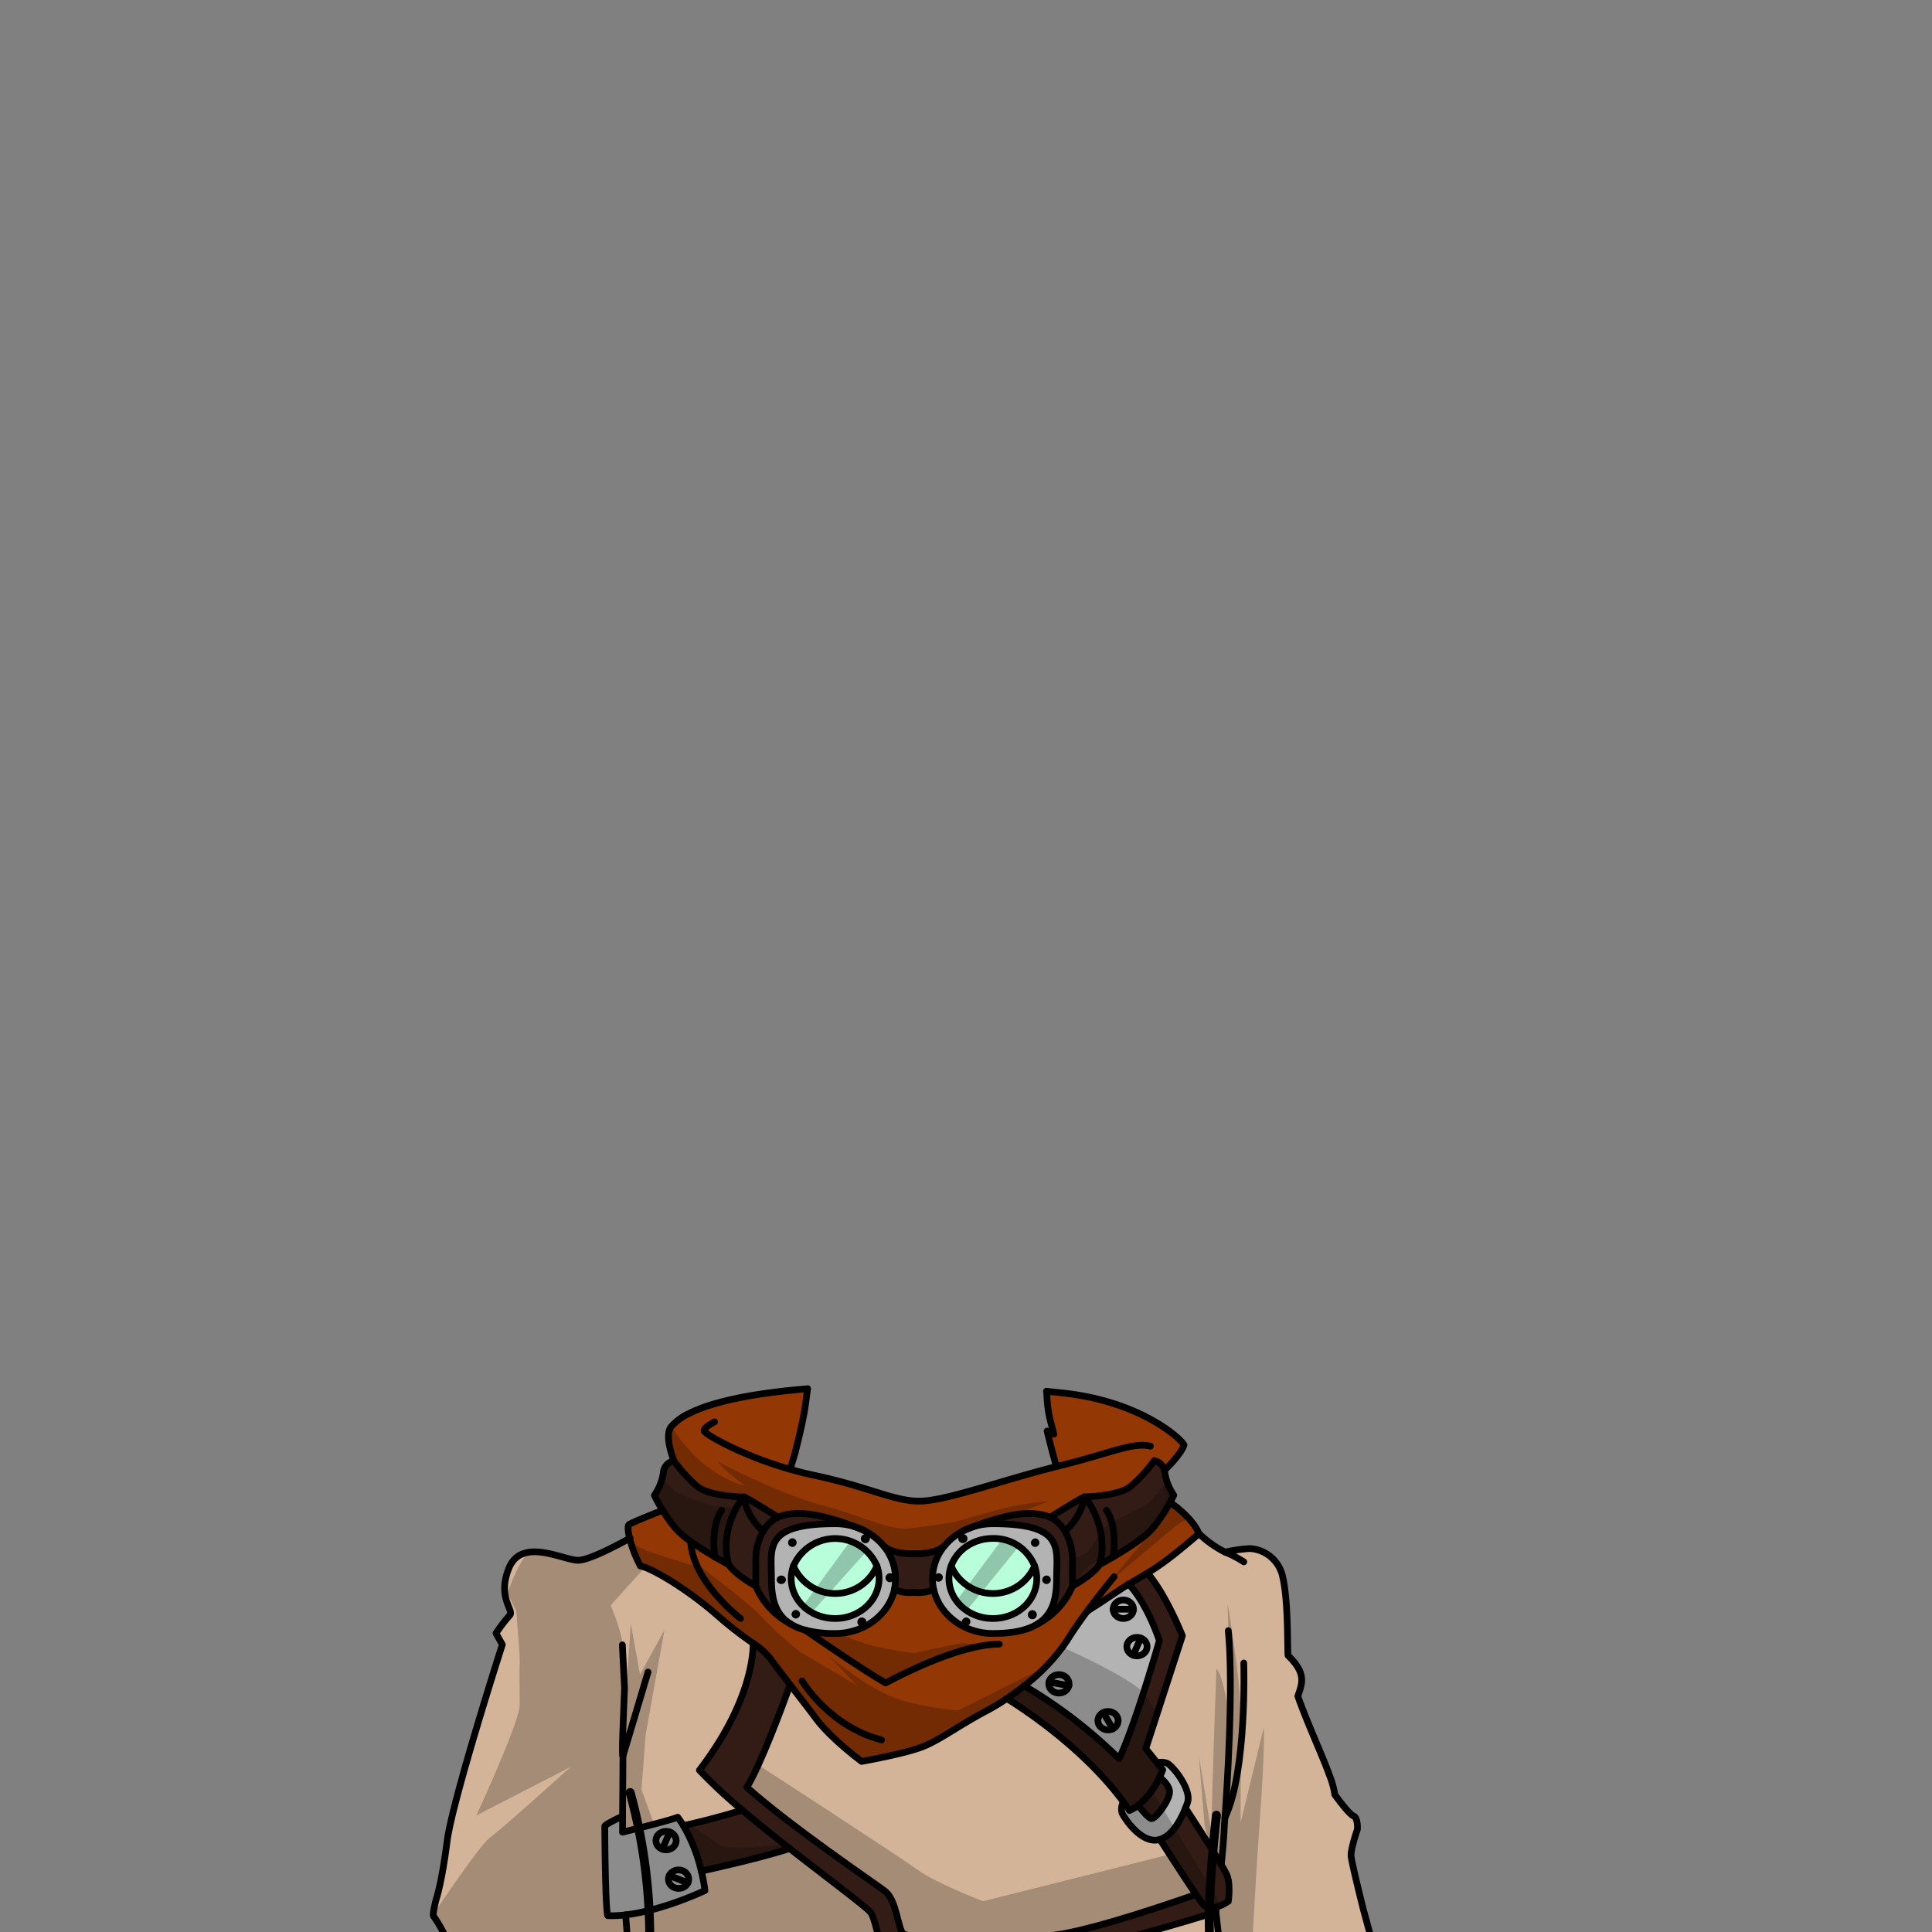 <svg xmlns="http://www.w3.org/2000/svg" viewBox="0 0 432 432">
  <rect x="0" y="0" width="432" height="432" fill="#808080" stroke="none"/>
  <defs>
    <style>.GUNDAN_RAT_OUTFIT_RAT_OUTFIT_28_cls-1{isolation:isolate;}.GUNDAN_RAT_OUTFIT_RAT_OUTFIT_28_cls-2{fill:#b9fedb;}.GUNDAN_RAT_OUTFIT_RAT_OUTFIT_28_cls-3{fill:#b3b3b3;}.GUNDAN_RAT_OUTFIT_RAT_OUTFIT_28_cls-4{fill:#331c16;}.GUNDAN_RAT_OUTFIT_RAT_OUTFIT_28_cls-5{fill:#d3b498;}.GUNDAN_RAT_OUTFIT_RAT_OUTFIT_28_cls-6{fill:#933704;}.GUNDAN_RAT_OUTFIT_RAT_OUTFIT_28_cls-7,.GUNDAN_RAT_OUTFIT_RAT_OUTFIT_28_cls-8{fill:none;stroke:#000;stroke-linecap:round;stroke-linejoin:round;}.GUNDAN_RAT_OUTFIT_RAT_OUTFIT_28_cls-7{stroke-width:1.5px;}.GUNDAN_RAT_OUTFIT_RAT_OUTFIT_28_cls-8{stroke-width:2px;}.GUNDAN_RAT_OUTFIT_RAT_OUTFIT_28_cls-9{opacity:0.22;mix-blend-mode:multiply;}</style>
  </defs>
  <g class="GUNDAN_RAT_OUTFIT_RAT_OUTFIT_28_cls-1">
    <g id="Outfit">
      <path class="GUNDAN_RAT_OUTFIT_RAT_OUTFIT_28_cls-2" d="M196.08,350.16a10.16,10.16,0,0,0-18.66,0,8.17,8.17,0,0,0-.5,2.8,2.09,2.09,0,0,0,0,.25c.14,4.82,4.48,8.69,9.82,8.69s9.82-4,9.82-8.94a1.27,1.27,0,0,0,0-.2A8,8,0,0,0,196.08,350.16Z" />
      <path class="GUNDAN_RAT_OUTFIT_RAT_OUTFIT_28_cls-2" d="M231.34,350.16A9.78,9.78,0,0,0,222,344a10.44,10.44,0,0,0-5.88,1.78,9,9,0,0,0-3.45,4.36,8.16,8.16,0,0,0-.49,2.8c0,4.93,4.4,8.94,9.82,8.94s9.67-3.87,9.81-8.69a2.09,2.09,0,0,0,0-.25A8.16,8.16,0,0,0,231.34,350.16Z" />
      <path class="GUNDAN_RAT_OUTFIT_RAT_OUTFIT_28_cls-3" d="M222,340.67a15.49,15.49,0,0,0-2.06.14h0a13.68,13.68,0,0,0-1.8.37c-1.48.55-2.54,1-2.79,1.1l-.05,0c-.24.13-.48.26-.71.4a13.45,13.45,0,0,0-3.42,2.94,8.67,8.67,0,0,0-.76,1.07l0,0a11.32,11.32,0,0,0-1.87,6.22,11.17,11.17,0,0,0,.27,2.46c1.25,5.6,6.71,9.83,13.23,9.83h.87c4.24-.09,7.17-.88,9.19-2.16,3.39-2.16,4.15-5.75,4.19-9.83V353C236.26,346.18,238.15,340.67,222,340.67Zm9.51,3.33a.94.94,0,1,1-1,.93A1,1,0,0,1,231.52,344Zm-15.38.52a1,1,0,0,1-.85.41,1,1,0,0,1-1-.93.94.94,0,0,1,.5-.81l.13-.06a1.34,1.34,0,0,1,.4-.07,1,1,0,0,1,1,.94A.82.82,0,0,1,216.14,344.52Zm-6.32,9.15a.94.94,0,1,1,1-.94A1,1,0,0,1,209.82,353.67Zm6.25,9.89a.94.94,0,1,1,1-.94A1,1,0,0,1,216.07,363.56ZM222,361.9a10.31,10.31,0,0,1-5.85-1.77,5.49,5.49,0,0,1-.67-.49,9,9,0,0,1-1.58-1.63.21.21,0,0,1,0-.06,8.33,8.33,0,0,1-1.68-5,8.06,8.06,0,0,1,.49-2.79,9.07,9.07,0,0,1,3.45-4.37c.19-.13.39-.26.59-.37A10.42,10.42,0,0,1,222,344a10.64,10.64,0,0,1,2.05.2h0a10,10,0,0,1,3.75,1.53,9,9,0,0,1,3.52,4.41,8.06,8.06,0,0,1,.49,2.79,2.09,2.09,0,0,1,0,.25C231.68,358,227.35,361.9,222,361.9Zm8.79,0a.94.94,0,1,1,1-.94A1,1,0,0,1,230.8,361.9Zm3.25-7.72a.94.94,0,1,1,1-.94A1,1,0,0,1,234.05,354.18Z" />
      <path class="GUNDAN_RAT_OUTFIT_RAT_OUTFIT_28_cls-3" d="M198.47,346.88l-.09-.13a10.53,10.53,0,0,0-.79-1.1,13.39,13.39,0,0,0-4.13-3.34l-.11-.05-1-.41s0,0,0,0l-.74-.3-.48-.18-.41-.15a11.25,11.25,0,0,0-1.18-.27h0a14,14,0,0,0-2.69-.25c-16.14,0-14.24,5.51-14.24,12.29v.29c0,4.06.78,7.65,4.16,9.81l0,0a11.9,11.9,0,0,0,3.29,1.41h0c.38.1.79.2,1.21.28h0a29.4,29.4,0,0,0,5.53.47c.32,0,.63,0,.94,0h0c6.09-.39,11.08-4.48,12.27-9.8h0a11.8,11.8,0,0,0,.26-2.46v-.23A11.32,11.32,0,0,0,198.47,346.88Zm-4-2.88a1,1,0,1,1-1-.94A1,1,0,0,1,194.5,344Zm-19.8,10.18a.94.94,0,1,1,1-.94A1,1,0,0,1,174.7,354.18Zm1.49-9.25a1,1,0,1,1,1,.95A1,1,0,0,1,176.19,344.93Zm1.77,17a.94.94,0,1,1,1-.94A1,1,0,0,1,178,361.9Zm14.72,1.66a.94.94,0,1,1,1-.94A1,1,0,0,1,192.68,363.56Zm-5.94-1.66a10.4,10.4,0,0,1-5.21-1.37,9,9,0,0,1-2-1.47,8.48,8.48,0,0,1-2.64-5.85,2.09,2.09,0,0,1,0-.25,8.31,8.31,0,0,1,.49-2.79,9.8,9.8,0,0,1,9.33-6.15,10.54,10.54,0,0,1,3.4.56,9.38,9.38,0,0,1,5.93,5.59,8,8,0,0,1,.49,2.59,1.41,1.41,0,0,1,0,.2C196.57,357.9,192.17,361.9,186.74,361.9Zm12.2-8.23a.94.94,0,1,1,1-.94A1,1,0,0,1,198.94,353.67Z" />
      <path class="GUNDAN_RAT_OUTFIT_RAT_OUTFIT_28_cls-4" d="M260.43,329.34a4.27,4.27,0,0,0-.08-.55,2.91,2.91,0,0,0-2.29-2.17,32.55,32.55,0,0,1-5.3,5.77c-2.79,2.21-10.36,2.32-10.36,2.32-1.53.74-7.6,4.55-7.6,4.55-2.09-.94-5.31-1.13-9.21-.32a54.62,54.62,0,0,0-7.46,2.25,14.54,14.54,0,0,1,3.88-.52c16.14,0,14.25,5.51,14.25,12.29v.29c0,4.07-.8,7.66-4.19,9.83a16.91,16.91,0,0,0,7.74-8.45s4.71-2.55,6-4.79c0,0,1.31-.68,3.08-1.72,2.84-1.66,6.87-4.2,8.66-6.23a34.56,34.56,0,0,0,4.06-6c.52-.94.81-1.56.81-1.56A12.16,12.16,0,0,1,260.43,329.34Z" />
      <path class="GUNDAN_RAT_OUTFIT_RAT_OUTFIT_28_cls-4" d="M204.38,347.42s-4.73.24-6.79-1.77a11.49,11.49,0,0,1,2.65,7.08,1.69,1.69,0,0,1,0,.23,11.81,11.81,0,0,1-.27,2.46,15.44,15.44,0,0,0,8.8,0,11.81,11.81,0,0,1-.27-2.46,11.49,11.49,0,0,1,2.66-7.31C209.11,347.66,204.38,347.42,204.38,347.42Z" />
      <path class="GUNDAN_RAT_OUTFIT_RAT_OUTFIT_28_cls-4" d="M174,339.26c-.26-.16-6.09-3.83-7.59-4.55,0,0-7.57-.11-10.36-2.32a32.55,32.55,0,0,1-5.3-5.77,2.88,2.88,0,0,0-2.37,2.72,12.11,12.11,0,0,1-2,5,36.08,36.08,0,0,0,1.86,3.35,30.34,30.34,0,0,0,3,4.17,20.14,20.14,0,0,0,3.26,2.78h0c1.76,1.26,3.77,2.49,5.38,3.44,1.78,1,3.08,1.72,3.08,1.72,1.34,2.24,6,4.79,6,4.79a16.88,16.88,0,0,0,7.71,8.43c-3.38-2.16-4.13-5.75-4.16-9.81V353c0-6.78-1.9-12.29,14.25-12.29a14.61,14.61,0,0,1,3.89.52,54.19,54.19,0,0,0-7.46-2.25C179.26,338.13,176.05,338.32,174,339.26Z" />
      <path class="GUNDAN_RAT_OUTFIT_RAT_OUTFIT_28_cls-3" d="M156.81,418.39a37,37,0,0,1,.81,4.32s-9.31,4.45-17.73,5.44a26,26,0,0,1-4,.18c-.59-1.56-.74-19.5-.67-20s2.49-1.54,4-2.27c0,1.24,0,2.46,0,3.58,2.85-.71,10.85-2.73,12.3-3.34a21.77,21.77,0,0,1,1.28,1.9A36.44,36.44,0,0,1,156.81,418.39Z" />
      <path class="GUNDAN_RAT_OUTFIT_RAT_OUTFIT_28_cls-4" d="M166,404.73c3.36,2.86,7,5.81,10.62,8.61-6.14,2-15.6,4.13-19.77,5.05a36.44,36.44,0,0,0-4-10.17C155.59,407.6,160.74,406.37,166,404.73Z" />
      <path class="GUNDAN_RAT_OUTFIT_RAT_OUTFIT_28_cls-5" d="M271.88,427.55l1.21,10.51H221.53a90.65,90.65,0,0,0,12.27-.72C245.25,435.7,266.23,429.31,271.88,427.55Z" />
      <path class="GUNDAN_RAT_OUTFIT_RAT_OUTFIT_28_cls-3" d="M260,395.75l-1.27-1.59a3.51,3.51,0,0,1,2.3.14c1.39.71,5.46,5.94,4.52,8.74-.13.37-.28.8-.46,1.25-1.05,2.64-2.95,6.17-5.7,7a3.45,3.45,0,0,1-.71.15c-3.63.46-7.09-4.62-7.76-6a3.11,3.11,0,0,1,.3-2.53c.46.62.91,1.25,1.34,1.89a8.61,8.61,0,0,0,1.88-1.09c1,1.2,2.45,2.89,3,2.95.89.1,4.07-4.06,4.07-6,0-1.15-1.2-2.44-2.21-3.31C259.76,396.39,260,395.75,260,395.75Z" />
      <path class="GUNDAN_RAT_OUTFIT_RAT_OUTFIT_28_cls-4" d="M274.76,421a7,7,0,0,0-.46-1.9c-.17-.38-.61-1.16-1.21-2.17-2-3.42-6-9.59-8-12.67-1.05,2.64-2.95,6.17-5.7,7,1.92,3,5.75,8.92,8.07,12.31.76,1.11,1.34,1.94,1.66,2.32a2.62,2.62,0,0,0,2.91.49,10.39,10.39,0,0,0,2.65-1.3A17.9,17.9,0,0,0,274.76,421Z" />
      <path class="GUNDAN_RAT_OUTFIT_RAT_OUTFIT_28_cls-4" d="M259.31,397.34c.45-.95.68-1.59.68-1.59l-1.27-1.59L256.2,391l8.18-25.23s-3.57-9.11-7.82-14.05c-1.31.79-2.54,1.47-4.13,2.44,4.25,4.49,6.89,12.66,6.89,12.66s-5.36,18.69-9,26.41A108.84,108.84,0,0,0,229,376.93c-1.3,1-2.62,2-3.92,2.86,4.81,3,17.5,11.53,26.09,23.15.46.62.91,1.25,1.34,1.89a8.61,8.61,0,0,0,1.88-1.09c1,1.2,2.45,2.89,3,2.95.89.1,4.07-4.06,4.07-6C261.52,399.5,260.32,398.21,259.31,397.34Z" />
      <path class="GUNDAN_RAT_OUTFIT_RAT_OUTFIT_28_cls-4" d="M271.88,427.55c-5.65,1.76-26.63,8.15-38.08,9.79a90.65,90.65,0,0,1-12.27.72c-11.23,0-22.54-1.35-23.51-1.74-1.34-.54-2.08-6.57-3.23-8.53-.62-1.08-9.06-7.28-18.21-14.45-3.57-2.8-7.26-5.75-10.62-8.61a110,110,0,0,1-9.57-8.91c12.72-16.56,12-28.4,12-28.4a15.36,15.36,0,0,1,4.08,3.68c1.06,1.47,2.58,3.46,4.24,5.6-1.74,4.84-6.65,18.07-9.68,22.93,10.1,9,28.35,21.28,30.92,23.26s2.84,8.18,4,9.45,21.2,1.37,32.47.51c7.09-.55,22.55-5.57,33-9.23.76,1.11,1.34,1.94,1.66,2.32a2.62,2.62,0,0,0,2.91.49C272,426.85,271.92,427.22,271.88,427.55Z" />
      <path class="GUNDAN_RAT_OUTFIT_RAT_OUTFIT_28_cls-5" d="M273.94,347.06a34.91,34.91,0,0,1,5.47-.8,7.94,7.94,0,0,1,7.44,6.53c1.23,5.28,1,15.64,1.15,17.37,4.1,4,3.24,6.09,2.2,9.1,1.79,5.25,5.73,13.86,7,17.51a19.57,19.57,0,0,1,1.27,4.53s3.12,4.34,4.17,4.75.88,3,.88,3-1.55,4.41-1.41,6,2.76,12,2.76,12l3,10.95H273.09l-1.21-10.51c0-.33.09-.7.14-1.12a10.39,10.39,0,0,0,2.65-1.3,17.9,17.9,0,0,0,.09-4.1,7,7,0,0,0-.46-1.9c-.17-.38-.61-1.16-1.21-2.17-2-3.42-6-9.59-8-12.67.18-.45.33-.88.46-1.25.94-2.8-3.13-8-4.52-8.74a3.51,3.51,0,0,0-2.3-.14L256.2,391l8.18-25.23s-3.57-9.11-7.82-14.05c2.55-1.54,5.37-3.49,11.54-8.82A23.41,23.41,0,0,0,273.94,347.06Z" />
      <path class="GUNDAN_RAT_OUTFIT_RAT_OUTFIT_28_cls-3" d="M243.11,360.24c1.74-1.08,3.72-2.35,6-3.93,1.27-.86,2.34-1.54,3.28-2.13h0c4.25,4.49,6.89,12.66,6.89,12.66s-5.36,18.69-9,26.41A108.84,108.84,0,0,0,229,376.93a42.61,42.61,0,0,0,9.53-10.09c1.29-2.11,2.94-4.44,4.53-6.6Z" />
      <path class="GUNDAN_RAT_OUTFIT_RAT_OUTFIT_28_cls-5" d="M259.38,411.31a3.45,3.45,0,0,1-.71.15c-3.63.46-7.09-4.62-7.76-6a3.11,3.11,0,0,1,.3-2.53c-8.59-11.62-21.28-20.15-26.09-23.15a50.45,50.45,0,0,1-4.56,2.76c-6,3.18-10,6.3-14,7.92s-13.92,3.39-13.92,3.39-6.77-5-10.12-9.48c-1.8-2.41-3.94-5.16-5.87-7.68-1.74,4.84-6.65,18.07-9.68,22.93,10.1,9,28.35,21.28,30.92,23.26s2.84,8.18,4,9.45,21.2,1.37,32.47.51c7.09-.55,22.55-5.57,33-9.23C265.13,420.23,261.3,414.3,259.38,411.31Z" />
      <path class="GUNDAN_RAT_OUTFIT_RAT_OUTFIT_28_cls-5" d="M194.79,427.79c-.62-1.08-9.06-7.28-18.21-14.45-6.14,2-15.6,4.13-19.77,5.05a37,37,0,0,1,.81,4.32s-9.31,4.45-17.73,5.44a26,26,0,0,1-4,.18c-.59-1.56-.74-19.5-.67-20s2.49-1.54,4-2.27c0,1.24,0,2.46,0,3.58,2.85-.71,10.85-2.73,12.3-3.34a21.77,21.77,0,0,1,1.28,1.9c2.8-.62,8-1.85,13.17-3.49a110,110,0,0,1-9.57-8.91c12.72-16.56,12-28.4,12-28.4h0a82.73,82.73,0,0,1-7.86-6.12c-7.19-6.3-15-10.74-17.3-11.13A28.35,28.35,0,0,1,140.8,344c-.26.15-8.16,4.61-11.3,4.94s-13.1-5.62-15.93,2.1c-2.45,6.5,1.42,9.15.3,10.23a35.83,35.83,0,0,0-3.05,4l1.41,2.54s-11.16,34.8-12.35,44-2.38,12.74-2.38,12.74-1,3.79-.59,4.06a30.26,30.26,0,0,1,2.38,4.06l-5.51,5.4H221.53c-11.23,0-22.54-1.35-23.51-1.74C196.68,435.78,195.94,429.75,194.79,427.79Z" />
      <path class="GUNDAN_RAT_OUTFIT_RAT_OUTFIT_28_cls-6" d="M261.65,335.94h0a34.56,34.56,0,0,1-4.06,6c-1.79,2-5.82,4.57-8.66,6.23-1.77,1-3.08,1.72-3.08,1.72-1.33,2.24-6,4.79-6,4.79a16.91,16.91,0,0,1-7.74,8.45c-2.15,1.36-5.34,2.17-10.06,2.17-6.51,0-12-4.23-13.23-9.83h0a15.45,15.45,0,0,1-8.8,0h0c-1.25,5.6-6.7,9.83-13.22,9.83a25.93,25.93,0,0,1-6.76-.76h0a11.89,11.89,0,0,1-3.29-1.4l0,0a16.88,16.88,0,0,1-7.71-8.43s-4.71-2.55-6-4.79c0,0-1.3-.68-3.08-1.72-1.61-.95-3.62-2.18-5.38-3.44h0a20.14,20.14,0,0,1-3.26-2.78,30.34,30.34,0,0,1-3-4.17h0s-6.59,2.57-7.45,3.15c-.4.27-.29,1.53.11,3.15a28.35,28.35,0,0,0,2.39,6.14c2.3.39,10.11,4.83,17.3,11.13a82.73,82.73,0,0,0,7.86,6.12h0a15.36,15.36,0,0,1,4.08,3.68c1.06,1.47,2.58,3.46,4.24,5.6,1.93,2.52,4.07,5.27,5.87,7.68,3.35,4.47,10.12,9.48,10.12,9.48s10-1.76,13.92-3.39,7.95-4.74,14-7.92a50.45,50.45,0,0,0,4.56-2.76c1.3-.87,2.62-1.83,3.92-2.86a42.61,42.61,0,0,0,9.53-10.09c1.29-2.11,2.94-4.44,4.53-6.6h0c1.74-1.08,3.72-2.35,6-3.93,1.27-.86,2.34-1.54,3.28-2.13h0c1.59-1,2.82-1.65,4.13-2.44,2.55-1.54,5.37-3.49,11.54-8.82C266.54,339.18,261.65,335.94,261.65,335.94Z" />
      <path class="GUNDAN_RAT_OUTFIT_RAT_OUTFIT_28_cls-6" d="M264.75,323.1c-.65,2.13-4.21,5.51-4.4,5.69a2.89,2.89,0,0,0-2.29-2.16,32.65,32.65,0,0,1-5.3,5.76c-2.79,2.21-10.36,2.32-10.36,2.32-1.53.74-7.6,4.56-7.6,4.56-1.89-.85-4.7-1.09-8.11-.53-.36.05-.73.12-1.11.2a54.89,54.89,0,0,0-7.45,2.25,13.85,13.85,0,0,0-2.79,1.1l-.05,0c-.24.13-.48.26-.71.4a13.45,13.45,0,0,0-3.42,2.94,8.15,8.15,0,0,1-4.66,1.71h-.05a16.68,16.68,0,0,1-2.07.07,15.51,15.51,0,0,1-2.19-.08h-.06a8.11,8.11,0,0,1-4.54-1.7,13.39,13.39,0,0,0-4.13-3.34l-.11-.05a13,13,0,0,0-2.71-1.06,60.94,60.94,0,0,0-5.82-1.87h0c-.54-.14-1.08-.27-1.61-.38a24.59,24.59,0,0,0-3.85-.49h0a14.12,14.12,0,0,0-3.13.18l-.17,0a9.34,9.34,0,0,0-2.05.61l-.28-.18-1-.64-.52-.32-.57-.35L170.3,337l0,0-.91-.56-.69-.42c-1-.57-1.82-1.06-2.28-1.29h0a35.53,35.53,0,0,1-6.63-.79l-.09,0a9.52,9.52,0,0,1-3.64-1.51c-.29-.23-.58-.47-.86-.73l-.18-.15c-.41-.39-.82-.79-1.2-1.19s-.9-1-1.29-1.43l0,0c-1.06-1.25-1.75-2.23-1.75-2.23a20.6,20.6,0,0,1-.84-2.61h0c-.44-1.75-.7-3.94.27-5.05v0c.08-.1.18-.2.29-.32l.12-.12.13-.13a13.27,13.27,0,0,1,3.35-2.29l.38-.19.82-.38a37.32,37.32,0,0,1,4.93-1.73l.69-.19c1.94-.53,4.25-1,7-1.51l1-.17c2.42-.39,5.15-.75,8.24-1.06l1.35-.13,2.13-.19c-.14,1.11-.28,2.26-.44,3.39-.07.51-.15,1-.24,1.55,0,.18-.07.37-.1.56v0c-.08.43-.16.87-.25,1.3h0l-.27,1.3c-.43,2-.91,4-1.26,5.34v0c-.09.36-.18.69-.25,1v0c-.25.87-.64,2.17-1.07,3.53,1.63.47,3.32.9,5.06,1.27,13.31,2.84,18.52,6.16,24.62,5.82s17.86-4.73,29.87-7.7c-.09-.27-.13-.43-.13-.43-.33-1.15-.64-2.3-.91-3.34-.62-2.37-1.05-4.18-1.05-4.18l1.51.7-.93-3.61c-.11-.48-.21-1-.3-1.6-.21-1.38-.32-3-.39-4.38l1.2.12,1.43.15,1.44.16C255,313.45,264,321.57,264.75,323.1Z" />
      <path class="GUNDAN_RAT_OUTFIT_RAT_OUTFIT_28_cls-7" d="M257.24,323.37c-4-.95-8.56,1.49-20.68,4.47l-.34.09c-12,3-23.83,7.36-29.87,7.7s-11.31-3-24.62-5.82c-1.74-.37-3.43-.8-5.06-1.27a84.49,84.49,0,0,1-13.61-5.18c-3.42-1.66-5.5-3-5.6-3.38-.18-.71,1.75-1.74,2.22-2l.1-.05" />
      <path class="GUNDAN_RAT_OUTFIT_RAT_OUTFIT_28_cls-8" d="M140.9,400.82a121.38,121.38,0,0,1,4.37,33.95" />
      <path class="GUNDAN_RAT_OUTFIT_RAT_OUTFIT_28_cls-8" d="M272,405.89s-2.22,18.64-1.44,28.88" />
      <path class="GUNDAN_RAT_OUTFIT_RAT_OUTFIT_28_cls-7" d="M236.22,327.93c-.09-.27-.13-.43-.13-.43-.33-1.15-.64-2.3-.91-3.34-.62-2.37-1.05-4.18-1.05-4.18l1.51.7-.93-3.61c-.11-.48-.21-1-.3-1.6-.21-1.38-.32-3-.39-4.38" />
      <path class="GUNDAN_RAT_OUTFIT_RAT_OUTFIT_28_cls-7" d="M180.57,310.53c-.14,1.11-.28,2.26-.44,3.39-.07.51-.15,1-.24,1.55,0,.18-.07.37-.1.56h0c-.08.43-.16.87-.25,1.3h0l-.27,1.3c-.43,2-.91,4-1.26,5.34v0c-.09.36-.18.69-.25,1v0c-.25.87-.64,2.17-1.07,3.53" />
      <path class="GUNDAN_RAT_OUTFIT_RAT_OUTFIT_28_cls-7" d="M176.66,363.06c-3.38-2.16-4.13-5.75-4.16-9.81V353c0-6.78-1.9-12.29,14.25-12.29a14.61,14.61,0,0,1,3.89.52,13.93,13.93,0,0,1,2.82,1.12,13.11,13.11,0,0,1,4.13,3.34,11.49,11.49,0,0,1,2.65,7.08,1.69,1.69,0,0,1,0,.23,11.81,11.81,0,0,1-.27,2.46" />
      <path class="GUNDAN_RAT_OUTFIT_RAT_OUTFIT_28_cls-7" d="M180,364.48a11.89,11.89,0,0,1-3.29-1.4" />
      <path class="GUNDAN_RAT_OUTFIT_RAT_OUTFIT_28_cls-7" d="M200,355.42c-1.25,5.6-6.7,9.83-13.22,9.83a25.93,25.93,0,0,1-6.76-.76" />
      <path class="GUNDAN_RAT_OUTFIT_RAT_OUTFIT_28_cls-7" d="M196.56,352.76a1.27,1.27,0,0,1,0,.2c0,4.93-4.4,8.94-9.82,8.94s-9.68-3.87-9.82-8.69a2.09,2.09,0,0,1,0-.25,8.17,8.17,0,0,1,.5-2.8,10.16,10.16,0,0,1,18.66,0A8,8,0,0,1,196.56,352.76Z" />
      <path class="GUNDAN_RAT_OUTFIT_RAT_OUTFIT_28_cls-7" d="M177.42,350.16a10.15,10.15,0,0,0,18.66,0" />
      <path class="GUNDAN_RAT_OUTFIT_RAT_OUTFIT_28_cls-7" d="M193.46,342.31s-1.13-.49-2.82-1.12a54.19,54.19,0,0,0-7.46-2.25c-3.92-.81-7.13-.62-9.23.32a5.88,5.88,0,0,0-1.1.64,8.63,8.63,0,0,0-2.19,2.44A13.22,13.22,0,0,0,169,349.4v5.23a16.88,16.88,0,0,0,7.71,8.43l0,0" />
      <path class="GUNDAN_RAT_OUTFIT_RAT_OUTFIT_28_cls-7" d="M174,339.26h0c-.26-.16-6.09-3.83-7.59-4.55-.63.27-5.73,7.25-3.46,15.13,1.34,2.24,6,4.79,6,4.79" />
      <path class="GUNDAN_RAT_OUTFIT_RAT_OUTFIT_28_cls-7" d="M154.44,344.67a20.14,20.14,0,0,1-3.26-2.78,30.34,30.34,0,0,1-3-4.17,36.08,36.08,0,0,1-1.86-3.35,12.11,12.11,0,0,0,2-5,2.88,2.88,0,0,1,2.37-2.72,32.55,32.55,0,0,0,5.3,5.77c2.79,2.21,10.36,2.32,10.36,2.32l.13.94a13.1,13.1,0,0,0,4.17,6.69" />
      <path class="GUNDAN_RAT_OUTFIT_RAT_OUTFIT_28_cls-7" d="M162.9,349.84s-1.3-.68-3.08-1.72c-1.61-.95-3.62-2.18-5.38-3.44" />
      <path class="GUNDAN_RAT_OUTFIT_RAT_OUTFIT_28_cls-7" d="M161.36,337.72s-2.46,2.92-1.54,10.4" />
      <path class="GUNDAN_RAT_OUTFIT_RAT_OUTFIT_28_cls-7" d="M204.38,347.42s-4.73.24-6.79-1.77" />
      <path class="GUNDAN_RAT_OUTFIT_RAT_OUTFIT_28_cls-7" d="M204.38,356.06a8.67,8.67,0,0,1-4.4-.64h0" />
      <path class="GUNDAN_RAT_OUTFIT_RAT_OUTFIT_28_cls-7" d="M208.78,355.42c1.26,5.6,6.72,9.83,13.23,9.83,4.72,0,7.91-.81,10.06-2.17,3.39-2.17,4.15-5.76,4.19-9.83V353c0-6.78,1.89-12.29-14.25-12.29a14.54,14.54,0,0,0-3.88.52,13.76,13.76,0,0,0-2.84,1.12c-.24.12-.48.26-.71.4a13.24,13.24,0,0,0-3.41,2.94,11.49,11.49,0,0,0-2.66,7.31,11.81,11.81,0,0,0,.27,2.46" />
      <path class="GUNDAN_RAT_OUTFIT_RAT_OUTFIT_28_cls-7" d="M212.68,350.16a8.16,8.16,0,0,0-.49,2.8c0,4.93,4.4,8.94,9.82,8.94s9.67-3.87,9.81-8.69a2.09,2.09,0,0,0,0-.25,8.16,8.16,0,0,0-.49-2.8A9.78,9.78,0,0,0,222,344a10.44,10.44,0,0,0-5.88,1.78A9,9,0,0,0,212.68,350.16Z" />
      <path class="GUNDAN_RAT_OUTFIT_RAT_OUTFIT_28_cls-7" d="M212.68,350.16a10.15,10.15,0,0,0,18.66,0" />
      <path class="GUNDAN_RAT_OUTFIT_RAT_OUTFIT_28_cls-7" d="M215.29,342.31s1.15-.49,2.84-1.12a54.62,54.62,0,0,1,7.46-2.25c3.9-.81,7.12-.62,9.21.32a5.66,5.66,0,0,1,1.11.64,8.78,8.78,0,0,1,2.19,2.44,13.22,13.22,0,0,1,1.71,7.06v5.23a16.91,16.91,0,0,1-7.74,8.45" />
      <path class="GUNDAN_RAT_OUTFIT_RAT_OUTFIT_28_cls-7" d="M234.8,339.26s6.07-3.81,7.6-4.55c.63.27,5.73,7.25,3.45,15.13-1.33,2.24-6,4.79-6,4.79" />
      <path class="GUNDAN_RAT_OUTFIT_RAT_OUTFIT_28_cls-7" d="M245.85,349.84s1.31-.68,3.08-1.72c2.84-1.66,6.87-4.2,8.66-6.23a34.56,34.56,0,0,0,4.06-6c.52-.94.81-1.56.81-1.56a12.16,12.16,0,0,1-2-5,4.27,4.27,0,0,0-.08-.55,2.91,2.91,0,0,0-2.29-2.17,32.55,32.55,0,0,1-5.3,5.77c-2.79,2.21-10.36,2.32-10.36,2.32l-.13.94a13.1,13.1,0,0,1-4.17,6.69" />
      <path d="M234.05,352.3a.94.94,0,1,1-1,.94A1,1,0,0,1,234.05,352.3Z" />
      <path d="M231.52,344a.94.94,0,1,1-1,.93A1,1,0,0,1,231.52,344Z" />
      <path d="M231.83,361a1,1,0,1,1-1-.94A1,1,0,0,1,231.83,361Z" />
      <path d="M216.07,361.68a.94.94,0,1,1-1,.93A1,1,0,0,1,216.07,361.68Z" />
      <path d="M216.33,344a1,1,0,0,1-2.07,0,1,1,0,0,1,.63-.87,1.1,1.1,0,0,1,.4-.08A1,1,0,0,1,216.33,344Z" />
      <path d="M209.82,353.67a.94.94,0,1,1,1-.94A1,1,0,0,1,209.82,353.67Z" />
      <path d="M200,352.73a1,1,0,1,1-1-.94A1,1,0,0,1,200,352.73Z" />
      <path d="M194.5,344a1,1,0,1,1-1-.95A1,1,0,0,1,194.5,344Z" />
      <path d="M193.71,362.61a1,1,0,1,1-1-.93A1,1,0,0,1,193.71,362.61Z" />
      <path d="M178,360a.94.94,0,1,1-1,.94A1,1,0,0,1,178,360Z" />
      <path d="M177.23,344a.94.94,0,1,1-1,.93A1,1,0,0,1,177.23,344Z" />
      <ellipse cx="174.7" cy="353.24" rx="1.03" ry="0.94" />
      <path class="GUNDAN_RAT_OUTFIT_RAT_OUTFIT_28_cls-7" d="M247.4,337.72s2.46,2.92,1.53,10.4" />
      <path class="GUNDAN_RAT_OUTFIT_RAT_OUTFIT_28_cls-7" d="M204.38,347.42s4.73.24,6.79-1.77" />
      <path class="GUNDAN_RAT_OUTFIT_RAT_OUTFIT_28_cls-7" d="M204.38,356.06a8.67,8.67,0,0,0,4.4-.64h0" />
      <path class="GUNDAN_RAT_OUTFIT_RAT_OUTFIT_28_cls-7" d="M234,311.09c1.35.13,2.71.27,4.07.43C255,313.45,264,321.57,264.75,323.1c-.65,2.13-4.21,5.51-4.4,5.69" />
      <path class="GUNDAN_RAT_OUTFIT_RAT_OUTFIT_28_cls-7" d="M180.57,310.53c-15.1,1.23-22.65,3.57-26.54,5.55a12,12,0,0,0-3.89,2.86c-1.79,2,.56,7.69.56,7.69" />
      <path class="GUNDAN_RAT_OUTFIT_RAT_OUTFIT_28_cls-7" d="M252.42,354.18c-.94.59-2,1.27-3.28,2.13-2.31,1.58-4.29,2.85-6,3.93" />
      <path class="GUNDAN_RAT_OUTFIT_RAT_OUTFIT_28_cls-7" d="M261.65,335.93h0s4.89,3.24,6.45,7c-6.17,5.33-9,7.28-11.54,8.82-1.31.79-2.54,1.47-4.13,2.44" />
      <path class="GUNDAN_RAT_OUTFIT_RAT_OUTFIT_28_cls-7" d="M168.35,367.42a15.36,15.36,0,0,1,4.08,3.68c1.06,1.47,2.58,3.46,4.24,5.6,1.93,2.52,4.07,5.27,5.87,7.68,3.35,4.47,10.12,9.48,10.12,9.48s10-1.76,13.92-3.39,7.95-4.74,14-7.92a50.45,50.45,0,0,0,4.56-2.76c1.3-.87,2.62-1.83,3.92-2.86a42.61,42.61,0,0,0,9.53-10.09c1.29-2.11,2.94-4.44,4.53-6.6h0c3.09-4.16,6-7.69,6-7.69" />
      <path class="GUNDAN_RAT_OUTFIT_RAT_OUTFIT_28_cls-7" d="M148.14,337.72s-6.59,2.57-7.45,3.15c-.4.27-.29,1.53.11,3.15a28.35,28.35,0,0,0,2.39,6.14c2.3.39,10.11,4.83,17.3,11.13a82.73,82.73,0,0,0,7.86,6.12" />
      <path class="GUNDAN_RAT_OUTFIT_RAT_OUTFIT_28_cls-7" d="M180,364.48h0c.38.26,12.54,8.7,18,11.83,11.75-6.16,20.16-8.67,25.44-8.67" />
      <path class="GUNDAN_RAT_OUTFIT_RAT_OUTFIT_28_cls-7" d="M179.34,375.85s6,10.15,17.78,13.2" />
      <path class="GUNDAN_RAT_OUTFIT_RAT_OUTFIT_28_cls-7" d="M165.58,361.9s-10.75-8.24-11.14-17.22h0" />
      <path class="GUNDAN_RAT_OUTFIT_RAT_OUTFIT_28_cls-7" d="M278.11,349.23a24.41,24.41,0,0,0-4.17-2.17,23.41,23.41,0,0,1-5.84-4.14" />
      <path class="GUNDAN_RAT_OUTFIT_RAT_OUTFIT_28_cls-7" d="M273.94,347.06a34.91,34.91,0,0,1,5.47-.8,7.94,7.94,0,0,1,7.44,6.53c1.23,5.28,1,15.64,1.15,17.37,4.1,4,3.24,6.09,2.2,9.1,1.79,5.25,5.73,13.86,7,17.51a19.57,19.57,0,0,1,1.27,4.53s3.12,4.34,4.17,4.75.88,3,.88,3-1.55,4.41-1.41,6,2.76,12,2.76,12l3,10.95h-214l5.51-5.4a30.26,30.26,0,0,0-2.38-4.06c-.45-.27.59-4.06.59-4.06s1.2-3.53,2.38-12.74,12.35-44,12.35-44l-1.41-2.54a35.83,35.83,0,0,1,3.05-4c1.12-1.08-2.75-3.73-.3-10.23,2.83-7.72,12.73-1.76,15.93-2.1s11-4.79,11.3-4.94" />
      <path class="GUNDAN_RAT_OUTFIT_RAT_OUTFIT_28_cls-7" d="M144.9,373.88l-5.58,18.69s-.34,1.53,0-6.8l.33-8.33-.49-9.65" />
      <path class="GUNDAN_RAT_OUTFIT_RAT_OUTFIT_28_cls-7" d="M273.9,406.42l-.11,1.39c-.1,2.6-.37,5.92-.7,9.15" />
      <path class="GUNDAN_RAT_OUTFIT_RAT_OUTFIT_28_cls-7" d="M274.65,364.62c1.23,12.76-.32,35.9-.75,41.79" />
      <path class="GUNDAN_RAT_OUTFIT_RAT_OUTFIT_28_cls-7" d="M272,426.43c0,.42-.1.79-.14,1.12" />
      <path class="GUNDAN_RAT_OUTFIT_RAT_OUTFIT_28_cls-7" d="M273.09,438.06l-1.21-10.51c-5.65,1.76-26.63,8.15-38.08,9.79a90.65,90.65,0,0,1-12.27.72c-11.23,0-22.54-1.35-23.51-1.74-1.34-.54-2.08-6.57-3.23-8.53-.62-1.08-9.06-7.28-18.21-14.45-3.57-2.8-7.26-5.75-10.62-8.61a110,110,0,0,1-9.57-8.91c12.72-16.56,12-28.4,12-28.4h0" />
      <path class="GUNDAN_RAT_OUTFIT_RAT_OUTFIT_28_cls-7" d="M176.67,376.7c-1.74,4.84-6.65,18.07-9.68,22.93,10.1,9,28.35,21.28,30.92,23.26s2.84,8.18,4,9.45,21.2,1.37,32.47.51c7.09-.55,22.55-5.57,33-9.23" />
      <path class="GUNDAN_RAT_OUTFIT_RAT_OUTFIT_28_cls-7" d="M140.44,438.06v-2.83s-.26-3.14-.55-7.08" />
      <path class="GUNDAN_RAT_OUTFIT_RAT_OUTFIT_28_cls-7" d="M139.21,409.66c0-1.12,0-2.34,0-3.58.05-6.35.09-13.51.09-13.51" />
      <path class="GUNDAN_RAT_OUTFIT_RAT_OUTFIT_28_cls-7" d="M139.23,406.08c-1.52.73-4,1.94-4,2.27s.08,18.42.67,20a26,26,0,0,0,4-.18c8.42-1,17.73-5.44,17.73-5.44a37,37,0,0,0-.81-4.32,36.44,36.44,0,0,0-4-10.17,21.77,21.77,0,0,0-1.28-1.9c-1.45.61-9.45,2.63-12.3,3.34" />
      <path class="GUNDAN_RAT_OUTFIT_RAT_OUTFIT_28_cls-7" d="M152.79,408.22c2.8-.62,8-1.85,13.17-3.49" />
      <path class="GUNDAN_RAT_OUTFIT_RAT_OUTFIT_28_cls-7" d="M156.81,418.39c4.17-.92,13.63-3.08,19.77-5.05" />
      <path class="GUNDAN_RAT_OUTFIT_RAT_OUTFIT_28_cls-7" d="M225.12,379.79c4.81,3,17.5,11.53,26.09,23.15.46.62.91,1.25,1.34,1.89a8.61,8.61,0,0,0,1.88-1.09,17.7,17.7,0,0,0,4.88-6.4c.45-.95.68-1.59.68-1.59l-1.27-1.59L256.2,391l8.18-25.23s-3.57-9.11-7.82-14.05" />
      <path class="GUNDAN_RAT_OUTFIT_RAT_OUTFIT_28_cls-7" d="M229,376.93a108.84,108.84,0,0,1,21.24,16.32c3.68-7.72,9-26.41,9-26.41s-2.64-8.17-6.89-12.66h0" />
      <path class="GUNDAN_RAT_OUTFIT_RAT_OUTFIT_28_cls-7" d="M259.31,397.34c1,.87,2.21,2.16,2.21,3.31,0,2-3.18,6.14-4.07,6-.57-.06-2-1.75-3-2.95" />
      <path class="GUNDAN_RAT_OUTFIT_RAT_OUTFIT_28_cls-7" d="M258.72,394.16a3.51,3.51,0,0,1,2.3.14c1.39.71,5.46,5.94,4.52,8.74-.13.37-.28.8-.46,1.25-1.05,2.64-2.95,6.17-5.7,7a3.45,3.45,0,0,1-.71.15c-3.63.46-7.09-4.62-7.76-6a3.11,3.11,0,0,1,.3-2.53" />
      <path class="GUNDAN_RAT_OUTFIT_RAT_OUTFIT_28_cls-7" d="M265.08,404.29c2,3.08,6,9.25,8,12.67.6,1,1,1.79,1.21,2.17a7,7,0,0,1,.46,1.9,17.9,17.9,0,0,1-.09,4.1,10.39,10.39,0,0,1-2.65,1.3,2.62,2.62,0,0,1-2.91-.49c-.32-.38-.9-1.21-1.66-2.32-2.32-3.39-6.15-9.32-8.07-12.31" />
      <path class="GUNDAN_RAT_OUTFIT_RAT_OUTFIT_28_cls-7" d="M278.11,371.85s.77,24.17-4.21,34.56h0" />
      <ellipse class="GUNDAN_RAT_OUTFIT_RAT_OUTFIT_28_cls-7" cx="251.18" cy="359.83" rx="2.27" ry="2.07" />
      <line class="GUNDAN_RAT_OUTFIT_RAT_OUTFIT_28_cls-7" x1="248.91" y1="359.83" x2="253.45" y2="359.83" />
      <ellipse class="GUNDAN_RAT_OUTFIT_RAT_OUTFIT_28_cls-7" cx="254.23" cy="368.19" rx="2.27" ry="2.07" />
      <line class="GUNDAN_RAT_OUTFIT_RAT_OUTFIT_28_cls-7" x1="255.06" y1="366.27" x2="253.39" y2="370.12" />
      <ellipse class="GUNDAN_RAT_OUTFIT_RAT_OUTFIT_28_cls-7" cx="247.76" cy="384.75" rx="2.27" ry="2.07" />
      <line class="GUNDAN_RAT_OUTFIT_RAT_OUTFIT_28_cls-7" x1="246.7" y1="382.92" x2="248.83" y2="386.57" />
      <ellipse class="GUNDAN_RAT_OUTFIT_RAT_OUTFIT_28_cls-7" cx="236.78" cy="376.51" rx="2.27" ry="2.07" />
      <line class="GUNDAN_RAT_OUTFIT_RAT_OUTFIT_28_cls-7" x1="234.56" y1="376.1" x2="239.01" y2="376.91" />
      <ellipse class="GUNDAN_RAT_OUTFIT_RAT_OUTFIT_28_cls-7" cx="148.93" cy="411.56" rx="2.27" ry="2.07" />
      <line class="GUNDAN_RAT_OUTFIT_RAT_OUTFIT_28_cls-7" x1="149.76" y1="409.64" x2="148.1" y2="413.48" />
      <ellipse class="GUNDAN_RAT_OUTFIT_RAT_OUTFIT_28_cls-7" cx="151.73" cy="420.19" rx="2.27" ry="2.07" />
      <line class="GUNDAN_RAT_OUTFIT_RAT_OUTFIT_28_cls-7" x1="153.82" y1="421.01" x2="149.65" y2="419.37" />
      <g class="GUNDAN_RAT_OUTFIT_RAT_OUTFIT_28_cls-9">
        <path d="M150.14,318.93s5.8,10.46,16.52,13.31c-4.63-3.25-6.18-5.44-6.18-5.44s13.1,7,23.36,9.8,15,5.64,19.48,5.13,10-1.37,10-1.37,8.48-2.49,11.32-3.15a73.35,73.35,0,0,1,9.94-1.56l-10.22,4c-.39.15-6.29,1.37-9.31,3a14.51,14.51,0,0,0-4.74,4.19,13.29,13.29,0,0,1-4,.53c-2.78.06-7.51,0-7.82-.5s-3.49-4.63-8.22-5.75-6.18-2.81-10.93-2.67-5.65.63-5.65.63l-7.12-4.37s-8.61.59-12.79-4.39l-3.27-3.65S148.77,321.19,150.14,318.93Z" />
        <path d="M164.66,337s-3.94-.15-4.65-.19-8.72-2.67-9.2-3.52A12.5,12.5,0,0,0,148,331l-1.64,3.51a25.5,25.5,0,0,0,5.41,8,43.28,43.28,0,0,0,9.4,6.4l2.48,1.27s-1.52-5.67-.63-8.65A29.79,29.79,0,0,1,164.66,337Z" />
        <path d="M187.7,365.21a39.17,39.17,0,0,0,8.38,3,83.68,83.68,0,0,0,8.3,1.43s10-2.23,10.91-2.2,5.42.37,5.42.37-13.27,3.33-17.05,5.73-5.23,2.58-5.23,2.58-8.09-4.38-10.73-6a52.49,52.49,0,0,1-6.49-5.32Z" />
        <path d="M156.39,350.16s10.35,7.57,14.27,11.74a77.23,77.23,0,0,0,8.33,7.51l12.66,7.5-6.47-6.79s9.64,8.24,16.54,10.11a68.75,68.75,0,0,0,12.49,2.22l19.57-9.74a99.76,99.76,0,0,1-12.79,9.5c-6.15,3.62-6.78,4.36-6.78,4.36a31.71,31.71,0,0,1-11.59,5.15c-7.08,1.59-9.94,2.14-9.94,2.14s-7.89-5.33-12.27-12.3a105.81,105.81,0,0,0-10.13-13.11c-.05-.15-7.84-5.95-12.45-9.39s-13.18-8.43-13.18-8.43l-1.46-.47-2.14-5.24s3.34,1.79,3.62,1.89l4,1.31,6.53,2Z" />
        <path d="M140.16,376.32l.89-13.26,2.06,11.38,5.47-10-4.21,23.42-.93,12.29,2.79,7.67,5.28-1.54s6.93,4.33,9,6.06,12,.3,12,.3l3-.23s7.15,7,9,7.74,10,6.63,10.55,8.16,3.88,9.71,3.88,9.71H94.45l5.47-5s-3.68-4.51-3.12-5,10.37-15.47,12.94-17.29,17.86-15.65,17.86-15.65l-21.1,10.87s9.71-20.92,9.71-24.78-.11-7.93,0-9.25-.78-11.72-.78-11.72l-2-4s3.34-9.29,5.47-9.2a28,28,0,0,1,5.25,1,20.41,20.41,0,0,0,4.54.82,20.62,20.62,0,0,0,3.76-.82l8.61-3.2,2.84,6-7.36,8.17A43,43,0,0,1,140.16,376.32Z" />
        <path d="M169.55,394.64s31.52,20.46,35.68,23.48,14.59,7,14.59,7l41.7-10.46,5.93,9s-20.33,6.78-30,8.82-33.15,2-35.49-.19c-1.9-5.58-2.57-7.94-4.91-9.89S167,399.83,167,399.83Z" />
        <path d="M272,373.21c0,.06-.57,14.88-.87,25.55l-.3,10.67-2.75-16.79,1.27,15.57,1.36,4.92,3.17,4.77,1.21,3-.44,4.25L271.61,427l1.88,11.07h6.37s.74-16,1.86-31.37.89-20.48.89-20.48l-5.21,21.33s.08-17.21,0-24.86-2.9-24.17-2.9-24.17.56,22.05.61,27C273.38,373.34,272,373.21,272,373.21Z" />
        <path d="M237.24,368.19s16.66,7.27,19,11a45.22,45.22,0,0,0,2.54,4l-.24-.22-2.3,8.69,3.79,4.09-2.45,4.65s8.94,14.77,11.9,19.6a62.88,62.88,0,0,1,3.65,6.43s-2.82.2-3,.12-1.67-1.47-5.68-7.59-4.81-7.36-4.81-7.36-5.81-1.3-7.37-4.91-1.23-5.08-1.23-5.08l-1.83-1.67s-15.28-16.22-24-20.15C233.84,373,237.24,368.19,237.24,368.19Z" />
        <path d="M261.49,336.23a43.6,43.6,0,0,1-5.22,7.81c-2.62,2.82-7.69,9.2-7.69,9.2s10.71-9,13.33-11.2,4-2.38,4-2.38-1.3-1.33-1.55-1.55S261.49,336.23,261.49,336.23Z" />
        <path d="M260.87,331.28s-3,4.21-4.67,5.17-8.19,4.22-8.19,4.22l-1.89,1.88s-2.78,4.42-3,4.62-3.3,1.52-3.3,1.52l.22,5.82s2.59-4.9,6.41-5.82,10-4.42,11.73-7,4.29-7.29,4.29-7.29Z" />
        <polygon points="224.06 344.22 213.87 357.95 216.07 360.24 227.82 345.75 224.06 344.22" />
        <polygon points="190.14 344.57 179.57 359.06 181.53 360.53 193.71 346.93 190.14 344.57" />
      </g>
    </g>
  </g>
</svg>